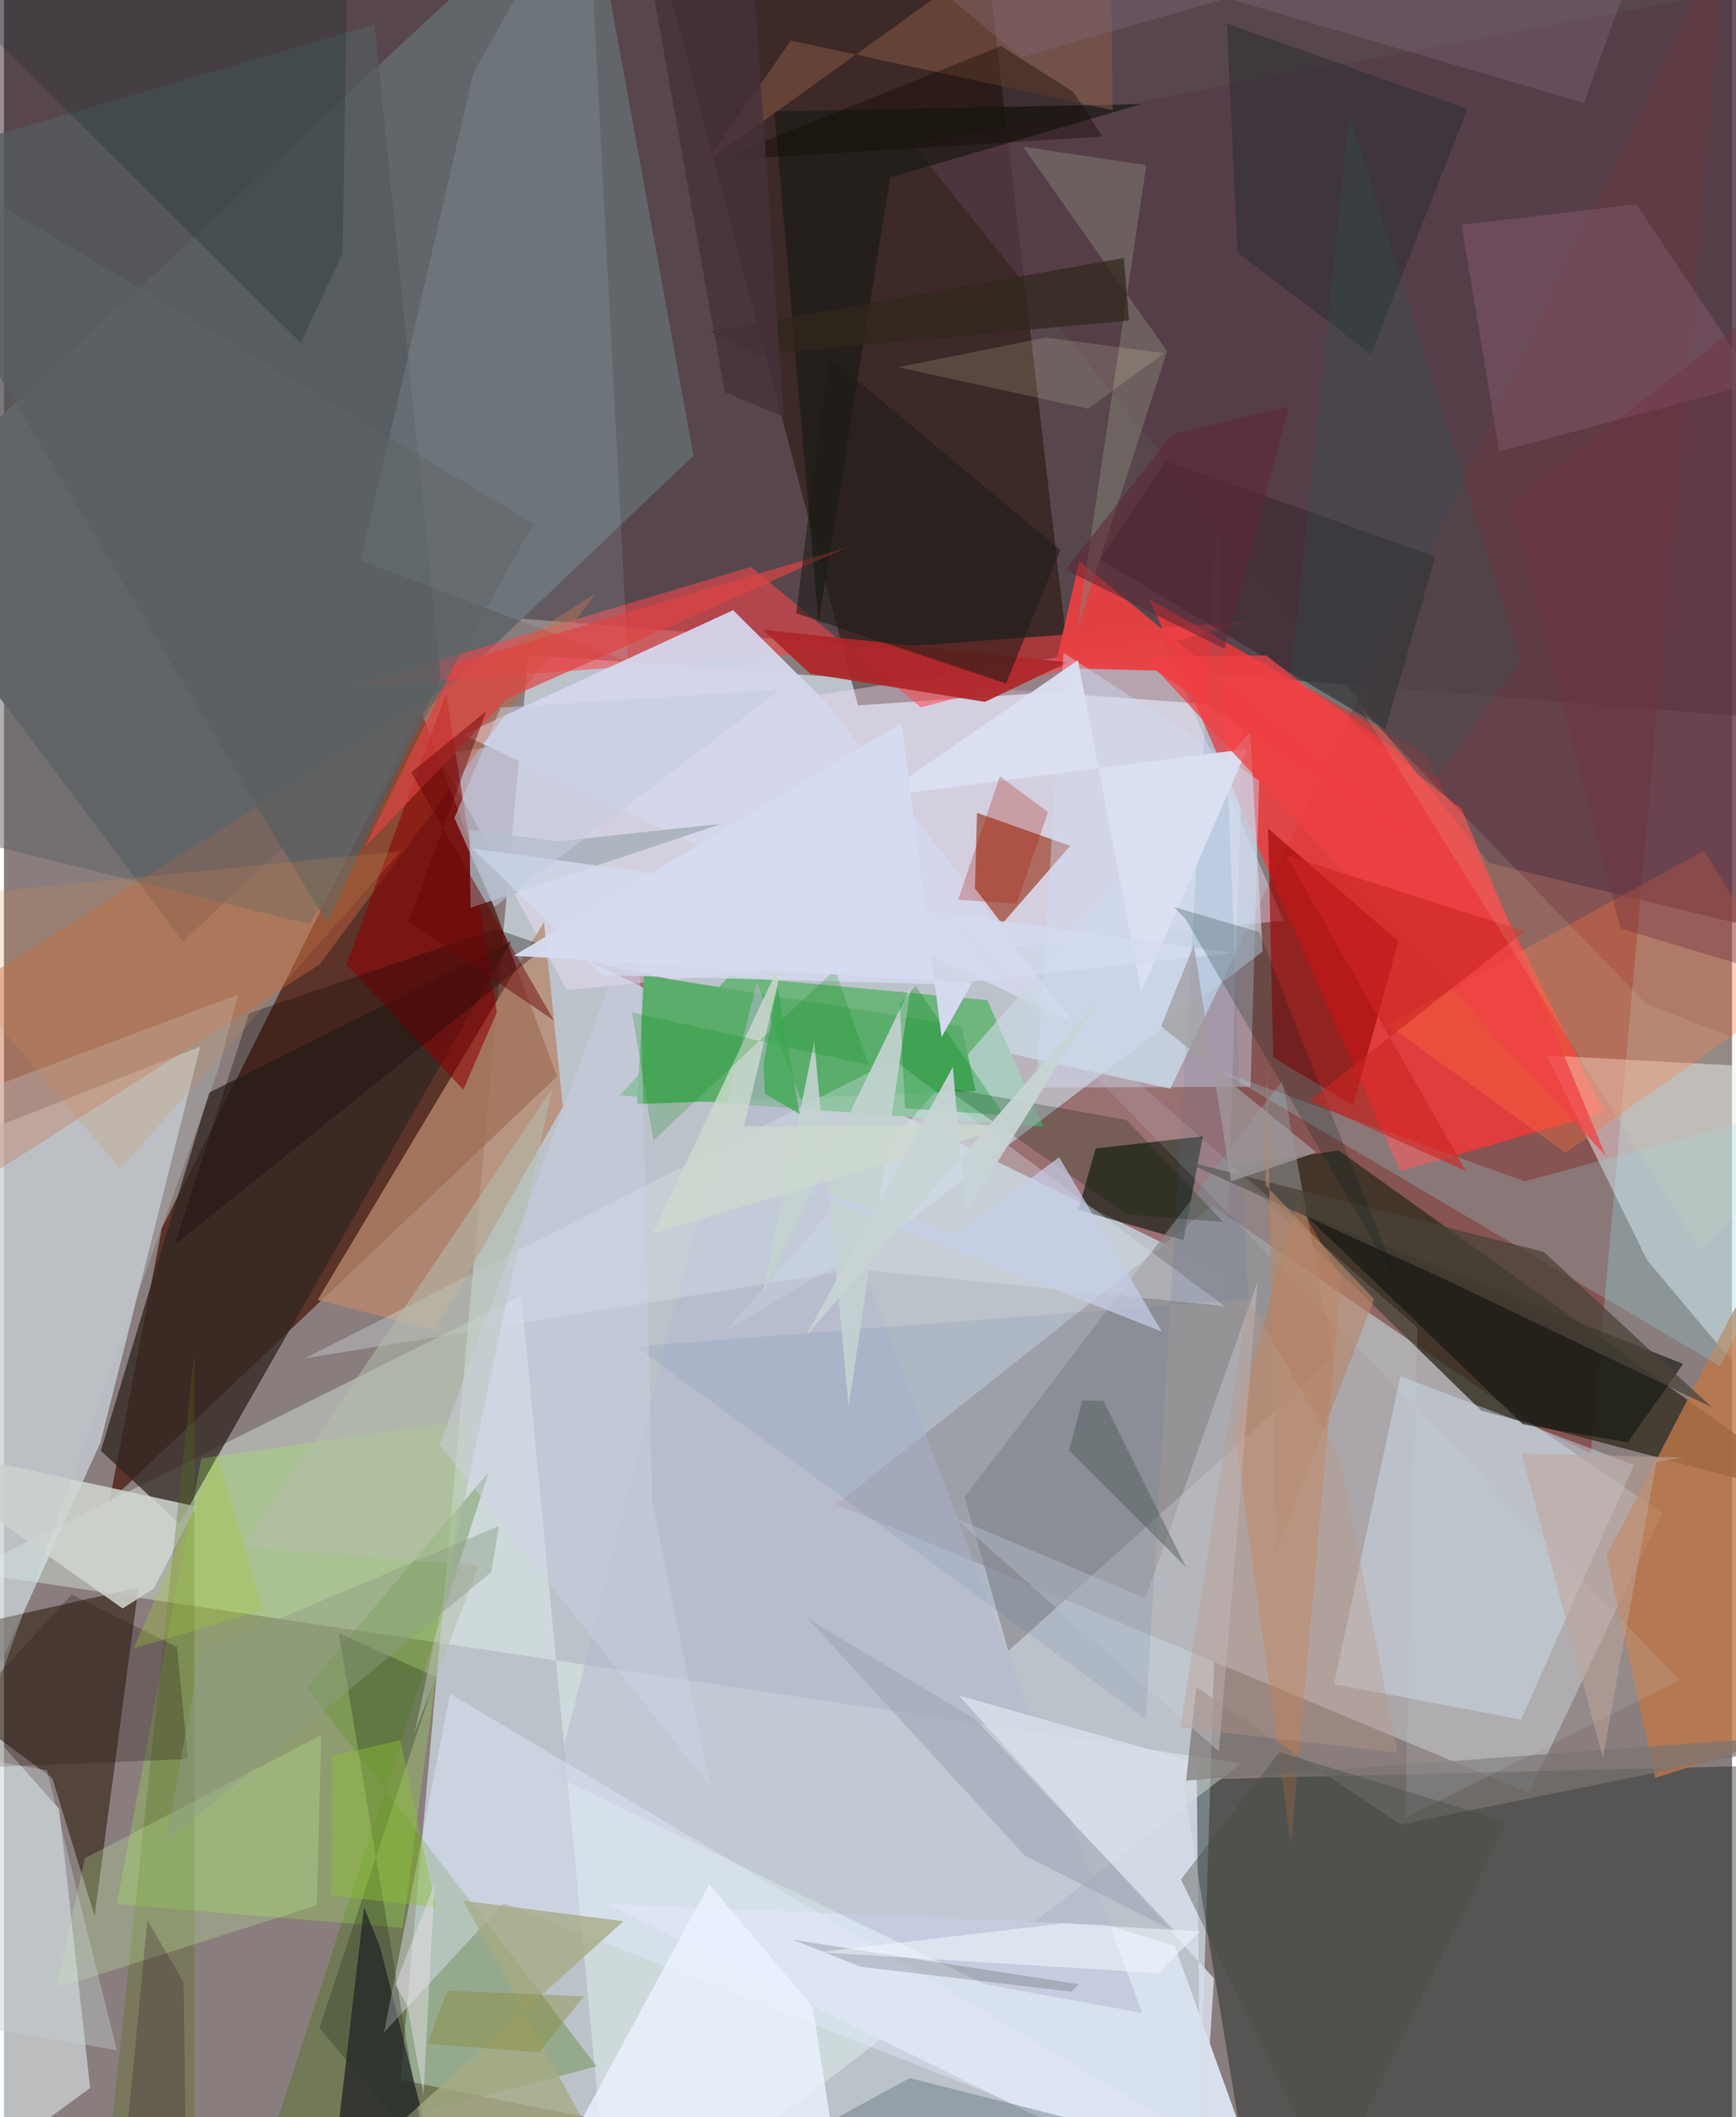 <svg xmlns="http://www.w3.org/2000/svg" width="228" height="278" viewBox="0 0 836 1024"><path fill="#897d7d" d="M0 0h836v1024H0z"/><path fill="#d1dfeb" fill-opacity=".702" d="M576.71 1083.214l23.127-741.392-346.21-25.076-61.809 689.199z"/><path fill="#1b0612" fill-opacity=".451" d="M882.689 349.807L-6.358 278.655-62-23.516l960 11.102z"/><path fill="#450f00" fill-opacity=".671" d="M76.395 594.022l125.319-250.486 65.844 177.078L50.983 726.376z"/><path fill="#853a37" fill-opacity=".596" d="M564.258 526.587l269.204-559.97L767.7 703.032 283.832 465.177z"/><path fill="#aaa6a9" fill-opacity=".992" d="M737.693 867.184l64.562-135.423-217.681-148.57-181.826 144.381z"/><path fill="#00130e" fill-opacity=".373" d="M898 852.854l-45.89 233.11-245.07.036-36.918-225.208z"/><path fill="#f83839" fill-opacity=".78" d="M774.35 537.991l-86.657-173.195-133.499-74.843 121.144 276.515z"/><path fill="#62666a" fill-opacity=".988" d="M282.047-62l51.523 282.372-247.01 235.17L-62 257.614z"/><path fill="#d1dde5" fill-opacity=".667" d="M46.647 697.789l48.32-191.552-130.25 51.053-13.231 350.765z"/><path fill="#ebfff7" fill-opacity=".373" d="M250.29 626.752L293.978 1086l304.63-233.107-616.434-92.64z"/><path fill="#230b00" fill-opacity=".498" d="M311.486-43.403L470.566-62l46.221 396.124-103.644 7.053z"/><path fill="#332f21" fill-opacity=".804" d="M714.727 682.305L593.333 563.778l52.38-7.325L884.5 727.203z"/><path fill="#6fb57e" d="M502.946 544.956l-205.171-15.115 53.044-57.803 124.853 11.694z"/><path fill="#f4f7fb" fill-opacity=".471" d="M746.232 510.467l99.132 5.311 49.754 213.162-100.26-119.52z"/><path fill="#fae4ff" fill-opacity=".388" d="M619.113 445.265l-346.78 33.595-62.15-113.736 350.621-55.245z"/><path fill="#231202" fill-opacity=".525" d="M65.069 767.825l-21.23 158.792-20.41-66.491L-62 796.47z"/><path fill="#fe464b" fill-opacity=".549" d="M443.643 342.122l159.772-41.771-435.731 31.909 193.609-58.048z"/><path fill="#eefaff" fill-opacity=".51" d="M-62 1086l103.7-76.114-15.014-135.013-38.62-43.417z"/><path fill="#563a47" fill-opacity=".678" d="M439.485 69.628l407.53-75.852 3.698 455.733L718.5 417.453z"/><path fill="#3c7100" fill-opacity=".302" d="M146.463 816.263l88.18-104.505-107.602 329.555 159.688-41.94z"/><path fill="#b7876c" fill-opacity=".769" d="M151.768 628.715L261.236 446.03l9.131 89.145-61.684 108.381z"/><path fill="#9a3a22" fill-opacity=".671" d="M482.842 446.845l-13.11-17.24.99-36.482 45.102 16.001z"/><path fill="#d4d6ec" fill-opacity=".953" d="M517.343 494.727L222.194 355.333l130.533-60.202 45.916 45.553z"/><path fill="#d8e1ee" fill-opacity=".996" d="M291.708 920.81l325.269 160.775-50.587-140.432-33.2-10.11z"/><path fill="#c07848" fill-opacity=".788" d="M775.267 752.451l23.611 107.428L898 828.34l-60.367-195.994z"/><path fill="#cdd9e6" fill-opacity=".635" d="M608.95 460.225L432.494 594.584l-82.768 48.576 253.14-289.198z"/><path fill="#000e02" fill-opacity=".584" d="M580.016 549.617l-51.876 5.81-8.396 29.708 50.846 14.65z"/><path fill="#322722" fill-opacity=".765" d="M245.291 455.33L84.795 736.95l-37.922-35.269 52.364-173.225z"/><path fill="#c26440" fill-opacity=".451" d="M152.682 466.492l133.361-179.28L-62 506.204v97.567z"/><path fill="#d6eaf8" fill-opacity=".408" d="M788.53 708.54l-54.546 123.157-90.577-17.158 32.148-148.928z"/><path fill="#89878b" fill-opacity=".643" d="M618.426 522.627L464.76 724.007l21.095 74.534L643.09 657.005z"/><path fill="#a2ff48" fill-opacity=".239" d="M54.557 920.97l138.39 11.515L225.4 686.621 95.473 705.378z"/><path fill="#100f1d" fill-opacity=".616" d="M206.901 1040.5l-24.82-98.354-7.885-19.763-18.564 159.008z"/><path fill="#9c0705" fill-opacity=".631" d="M674.572 455.324l-63.015-54.635 2.508 110.79 38.577 23.207z"/><path fill="#545a5d" fill-opacity=".776" d="M156.292 446.363L-62 82.198l241.245-70.372 31.981 315.523z"/><path fill="#e84043" fill-opacity=".949" d="M557.334 324.327l-49.056-1.236 11.992-51.618 189.808 155.475z"/><path fill="#5bad6c" d="M306.314 534.02l163.837-6.345-6.985-31.385-153.535-24.698z"/><path fill="#bbe5f6" fill-opacity=".125" d="M227.164 35.178L281.961-62l19.912 382.007L172.59 271.06z"/><path fill="#b6bad1" fill-opacity=".514" d="M364.272 475.184l186.414 498.432-76.183-13.905L267.26 859.16z"/><path fill="#d2d7d1" fill-opacity=".843" d="M72.493 768.31l-15.069 9.658-116.957-82.648L93.04 728.63z"/><path fill="#af2629" fill-opacity=".925" d="M474.582 339.477l-84.466-13.61-23.067-21.317 147.634 15.793z"/><path fill="#cf7439" fill-opacity=".404" d="M625.543 580.925l21.439 37.056-24.384 273.983-27.24-199.28z"/><path fill="#8d0103" fill-opacity=".565" d="M238.434 489.605l-16.2 37.46-56.512-60.496 48.156-131.192z"/><path fill="#ff743f" fill-opacity=".329" d="M755.428 557.652l-86.15-62.193 153.138-84.026 42.588 69.006z"/><path fill="#e5ebff" fill-opacity=".408" d="M215.81 819.19L664.474 1086 241.712 920.466l-57.852 62.593z"/><path fill="#dce8f1" fill-opacity=".325" d="M430.387 512.671L145.667 656.94l266.556-43.135 178.202 17.94z"/><path fill="#131511" fill-opacity=".624" d="M628.863 586.973l105.858 101.906 50.825 8.73 26.76-37.951z"/><path fill="#402b33" fill-opacity=".745" d="M668.292 352.66l24.165-83.412-130.262-46.468-31.871 47.728z"/><path fill="#ecf3ff" fill-opacity=".78" d="M391.3 970.798l-50.123-59.437-80.87 149.344L409.134 1086z"/><path fill="#94d9e0" fill-opacity=".263" d="M735.7 571.375L898 527.26l-67.835 133.52-240.958-142.392z"/><path fill="#86596e" fill-opacity=".459" d="M789.674 98.795l-84.536 9.921 18.295 109.637 124.199-33.117z"/><path fill="#1e1d18" fill-opacity=".78" d="M372.722 53.848l21.3 247.609 34.706-215.628 121.498-35.462z"/><path fill="#546d15" fill-opacity=".302" d="M45.953 1086l46.173-431.95.052 431.95h36.411z"/><path fill="#002020" fill-opacity=".212" d="M163.845 122.617l-20.317 43.213L-62-38.4 166.774-62z"/><path fill="#858476" fill-opacity=".482" d="M562.68 169.853l-69.618-98.894 59.558 8.921-33.607 225.142z"/><path fill="#a5ab84" fill-opacity=".773" d="M299.643 929.224L126.157 1086h186.94L222.22 919.282z"/><path fill="#cbfda3" fill-opacity=".247" d="M151.328 921.519L25.23 961.614l13.877-62.853 114.388-59.592z"/><path fill="#d0ddf6" fill-opacity=".42" d="M607.228 377.432l-4.158 148.176-103.718.426 13.222-210.363z"/><path fill="#a4b0b9" fill-opacity=".851" d="M225.228 401.207l42.441 5.74 79.661-8.557-121.585 40.645z"/><path fill="#8b5b45" fill-opacity=".51" d="M339.79 78.375L535.085-62l1.212 115.25-155.595-33.644z"/><path fill="#df4342" fill-opacity=".69" d="M174.6 409.73l43.38-88.606 190.173-56.458-164.802 73.306z"/><path fill="#373238" fill-opacity=".722" d="M596.732 122.018L591.621 11.36l116.466 41.417L661.27 171.34z"/><path fill="#1f1c18" fill-opacity=".576" d="M484.816 330.597l26.151-64.638-112.071-93.55-15.64 124.205z"/><path fill="#243022" fill-opacity=".31" d="M161.946 789.893l46.924 21.18-56.247 169.771 51.356 61.495z"/><path fill="#4b646a" fill-opacity=".361" d="M268.897 1066.444l465.067 13.208-295.812-74.564-139.555 76.202z"/><path fill="#d8deea" fill-opacity=".855" d="M585.37 956.907l-123.392-136.84 114.996 32.516 2.048 204.266z"/><path fill="#120806" fill-opacity=".322" d="M237.823 449.303l24.517 8.41-179.776 144.46 35.973-112.056z"/><path fill="#a3a8b8" fill-opacity=".671" d="M493.845 897.531L388.71 782.713l81.04 48.686 97.087 102.967z"/><path fill="#7a7571" fill-opacity=".706" d="M571.884 861.233L576.818 816l98.77 66.481L898 837.235z"/><path fill="#4a4338" fill-opacity=".733" d="M694.472 617.52l-125.362-56.6 175.75 44.542 81.306 75.132z"/><path fill="#c9cdd7" fill-opacity=".404" d="M587.756 847.105l-127.96-113.08 92.374 39.089 54.352-153.21z"/><path fill="#416d9e" fill-opacity=".114" d="M305.698 651.15l296.221-22.777-14.943-379.488-34.603 582.677z"/><path fill="#dbdff2" fill-opacity=".957" d="M601.485 362.209L424.06 385.188l95.491-65.862 30.62 160.424z"/><path fill="#c4d2d1" fill-opacity=".898" d="M367.113 625.494l71.566-148.163-29.991 202.898-16.707-176.37z"/><path fill="#d4dcf0" fill-opacity=".773" d="M289.137 471.62l-62.45-61.232 368.096 50.492-139.287 15.268z"/><path fill="#002301" fill-opacity=".239" d="M543.06 541.702l-88.447-15.848 88.609 61.551 46.543 3.612z"/><path fill="#c0c6ca" fill-opacity=".322" d="M-56.145 963.093L-62 546.834l175.17-65.705-9.393 35.904z"/><path fill="#f04143" fill-opacity=".729" d="M705.234 391.393l-94.507-74.398-58.822.82 223.018 241.246z"/><path fill="#b4bead" fill-opacity=".533" d="M229.722 757.163l-30.995 80.812 66.35-311.007-149.614 221.268z"/><path fill="#2e231a" fill-opacity=".31" d="M32.828 771.177L83.7 796.571l5.291 54.157-134.101 5.558z"/><path fill="#f9fccc" fill-opacity=".149" d="M524.452 197.69l36.825-26.937-57.487-7.47-71.247 14.332z"/><path fill="#001d20" fill-opacity=".216" d="M571.583 444.45l-5.752-5.848 41.43 12.228 68.594 172.646z"/><path fill="#cbd9d9" fill-opacity=".149" d="M429.828 419.219l380.926 393.468L677.8 879.165l6.026-236.923z"/><path fill="#d0d2ea" fill-opacity=".38" d="M313.612 725.98l-6.589-288.569-96.329 261.403 130.971 165.314z"/><path fill="#c5cee9" fill-opacity=".714" d="M560.085 644.008l-180.853-71.295 81.708 24.044 49.517-37.07z"/><path fill="#606465" fill-opacity=".514" d="M256.19 253.323L-35.633 78.97-62 395.044l209.779 52.006z"/><path fill="#d88f46" fill-opacity=".2" d="M-38.233 453.309l3.245-19.086 226.913-22.565L56.293 565.572z"/><path fill="#31271c" fill-opacity=".722" d="M541.78 124.778l2.498 30.26-180.232 16.612-21.957-11.34z"/><path fill="#6a0808" fill-opacity=".478" d="M233.332 343.933l-36.353 29.691 69.074 119.946-70.353-47.69z"/><path fill="#0d0e07" fill-opacity=".169" d="M381.521 938.15l33.063 13.162 101.791 11.993 3.585-3.581z"/><path fill="#a81202" fill-opacity=".263" d="M461.607 435.16l20.17-59.638 23.316 17.24-15.132 44.362z"/><path fill="#4f5a56" fill-opacity=".459" d="M531.8 677.49l-10.121-.051-6.435 24.077 56.57 56.432z"/><path fill="#cd2523" fill-opacity=".612" d="M620.132 413.548l87.151 152.884-75.818-34.103 104.122-81.901z"/><path fill="#1d5e58" fill-opacity=".212" d="M622.514 326.324l70.018 50.214 41.076-57.365L650.8 55.323z"/><path fill="#ccd9cd" fill-opacity=".812" d="M358.076 544.778l19.804-83.842-64.09 135.826 175.753-52.877z"/><path fill="#c5cce1" fill-opacity=".545" d="M217.91 395.608l19.258 43.176L375.42 333.597l-135.19 8.633z"/><path fill="#068c1a" fill-opacity=".31" d="M483.836 539.41l-47.929-3.378-2.507-50.128 7.582-9z"/><path fill="#723243" fill-opacity=".396" d="M898 483.994l-115.97-34.988-53.202-205.531L898 111.538z"/><path fill="#846a7e" fill-opacity=".349" d="M804.625-62L764.388 49.79 383.688-62l108.526 89.682z"/><path fill="#a09a9d" fill-opacity=".725" d="M559.821 496.359l75.157 61.016-41.426 14.079-17.913-114.307z"/><path fill="#dfe7c0" fill-opacity=".133" d="M794.616 485.687L656.622 342.885 820.52 604.717 898 525.26z"/><path fill="#01880e" fill-opacity=".22" d="M314.177 551.566l-10.327-61.895 114.488 25.557-16.26-46.224z"/><path fill="#d5dbf0" fill-opacity=".976" d="M434.223 349.563l19.387 152.072 14.763-26.386-221.792-12.963z"/><path fill="#3ca850" fill-opacity=".737" d="M368.151 529.054l-.693-14.271 6.812-37.495 10.659 61.549z"/><path fill="#c8d3d4" fill-opacity=".941" d="M465.16 586.996l64.274-103.42-141.305 162.31 70.921-129.864z"/><path fill="#868629" fill-opacity=".365" d="M280.62 965.604l-66.11-2.83-9.6 25.76 53.91 4.076z"/><path fill="#474a46" fill-opacity=".392" d="M617.089 847.417l-47.713 61.619 72.41 148.733 85.109-176.497z"/><path fill="#100600" fill-opacity=".365" d="M517.378 44.527l14.073 21.535L344.629 77.57l137.776-55.343z"/><path fill="#48313b" fill-opacity=".8" d="M359.035-62l18.243 263.715-28.587-12.032L303.653-62z"/><path fill="#8bc432" fill-opacity=".416" d="M208.936 922.352l-50.622-5.548.277-67.455 33.187-7.72z"/><path fill="#f3faff" fill-opacity=".506" d="M558.285 954.306l-164.494-10.089 119.01-13.968 65.828 3.924z"/><path fill="#c0a69b" fill-opacity=".522" d="M773.507 850.226l25.896-143.077 12.951-2.23-78.215-1.994z"/><path fill="#c6ced5" fill-opacity=".392" d="M-62 841.966l82.781 14.266 33.865 135.366-83.204-13.821z"/><path fill="#b78669" fill-opacity=".635" d="M615.333 750.818l47.51-122.49-52.49-55.082.778-56.294z"/><path fill="#bc9b8a" fill-opacity=".353" d="M601.867 628.264l-32.813 207.287 105.11 12.178-27.787-143.15z"/><path fill="#311427" fill-opacity=".255" d="M54.203 1086l15.2-157.176 17.54 29.935L88.55 1086z"/><path fill="#8f9d86" fill-opacity=".443" d="M78.297 890.864l16.711-91.796 144.387-60.997-3.576 22.178z"/><path fill="#5f2635" fill-opacity=".561" d="M565.084 210.065l-51.552 65.506 76.935 38.32 31.282-117.479z"/><path fill="#ebe5ed" fill-opacity=".439" d="M208.229 911.545l-5.246 101.801-7.812-43.26-5.919-10.312z"/><path fill="#a8cb35" fill-opacity=".314" d="M103.003 703.416l24.559 82.29-.926-7.256-63.801 18.81z"/></svg>